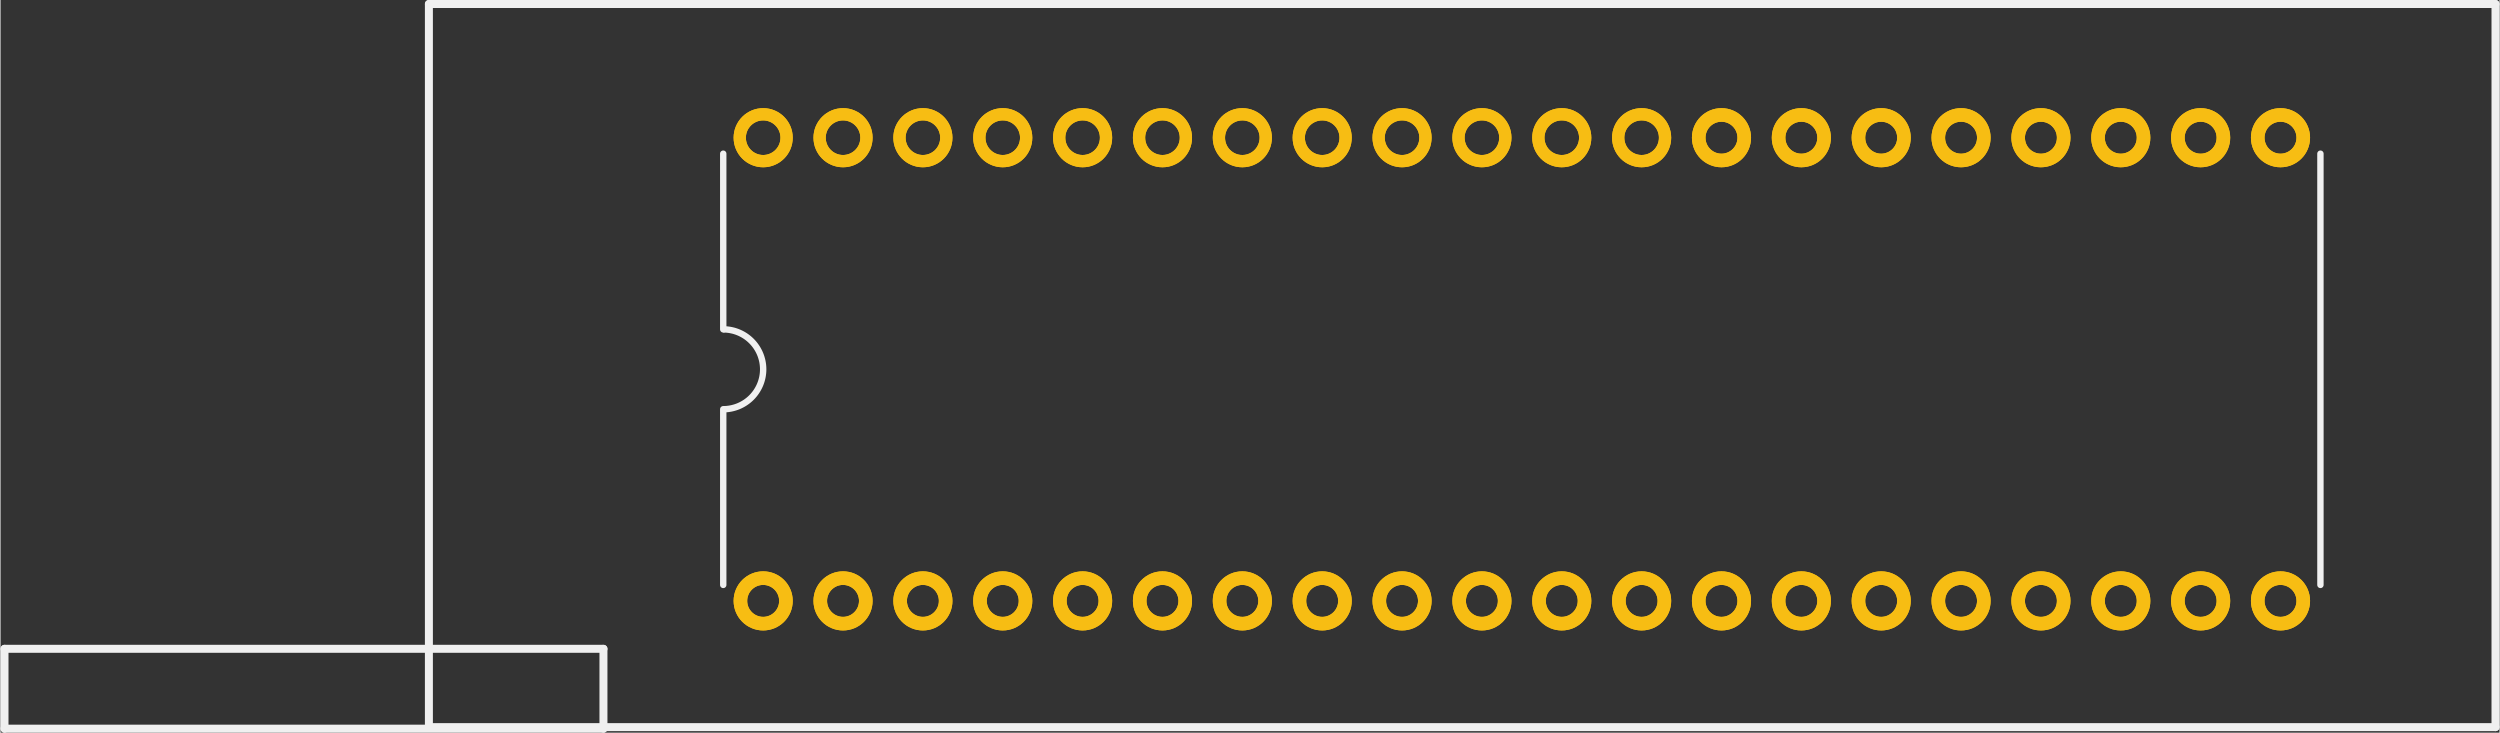 <?xml version='1.0' encoding='UTF-8' standalone='no'?>
<!-- Created with Fritzing (http://www.fritzing.org/) -->
<svg xmlns:svg='http://www.w3.org/2000/svg' xmlns='http://www.w3.org/2000/svg' version='1.2' baseProfile='tiny' x='0in' y='0in' width='3.129in' height='0.917in' viewBox='0 0 79.482 23.303' >
<rect x="0" y="0" width="79.482" height="23.303" fill="#333333" stroke="none"/>
<g id='copper1'>
<circle id='connector0pin' connectorname='1' cx='24.257' cy='19.112' r='0.724' stroke='#F7BD13' stroke-width='0.432' fill='none' />
<circle id='connector1pin' connectorname='2' cx='26.797' cy='19.112' r='0.724' stroke='#F7BD13' stroke-width='0.432' fill='none' />
<circle id='connector2pin' connectorname='3' cx='29.337' cy='19.112' r='0.724' stroke='#F7BD13' stroke-width='0.432' fill='none' />
<circle id='connector3pin' connectorname='4' cx='31.877' cy='19.112' r='0.724' stroke='#F7BD13' stroke-width='0.432' fill='none' />
<circle id='connector4pin' connectorname='5' cx='34.417' cy='19.112' r='0.724' stroke='#F7BD13' stroke-width='0.432' fill='none' />
<circle id='connector5pin' connectorname='6' cx='36.957' cy='19.112' r='0.724' stroke='#F7BD13' stroke-width='0.432' fill='none' />
<circle id='connector6pin' connectorname='7' cx='39.497' cy='19.112' r='0.724' stroke='#F7BD13' stroke-width='0.432' fill='none' />
<circle id='connector7pin' connectorname='8' cx='42.037' cy='19.112' r='0.724' stroke='#F7BD13' stroke-width='0.432' fill='none' />
<circle id='connector8pin' connectorname='9' cx='44.577' cy='19.112' r='0.724' stroke='#F7BD13' stroke-width='0.432' fill='none' />
<circle id='connector9pin' connectorname='10' cx='47.117' cy='19.112' r='0.724' stroke='#F7BD13' stroke-width='0.432' fill='none' />
<circle id='connector10pin' connectorname='11' cx='49.657' cy='19.112' r='0.724' stroke='#F7BD13' stroke-width='0.432' fill='none' />
<circle id='connector11pin' connectorname='12' cx='52.197' cy='19.112' r='0.724' stroke='#F7BD13' stroke-width='0.432' fill='none' />
<circle id='connector12pin' connectorname='13' cx='54.737' cy='19.112' r='0.724' stroke='#F7BD13' stroke-width='0.432' fill='none' />
<circle id='connector13pin' connectorname='14' cx='57.277' cy='19.112' r='0.724' stroke='#F7BD13' stroke-width='0.432' fill='none' />
<circle id='connector14pin' connectorname='15' cx='59.817' cy='19.112' r='0.724' stroke='#F7BD13' stroke-width='0.432' fill='none' />
<circle id='connector15pin' connectorname='16' cx='62.357' cy='19.112' r='0.724' stroke='#F7BD13' stroke-width='0.432' fill='none' />
<circle id='connector16pin' connectorname='17' cx='64.897' cy='19.112' r='0.724' stroke='#F7BD13' stroke-width='0.432' fill='none' />
<circle id='connector17pin' connectorname='18' cx='67.437' cy='19.112' r='0.724' stroke='#F7BD13' stroke-width='0.432' fill='none' />
<circle id='connector18pin' connectorname='19' cx='69.977' cy='19.112' r='0.724' stroke='#F7BD13' stroke-width='0.432' fill='none' />
<circle id='connector19pin' connectorname='20' cx='72.517' cy='19.112' r='0.724' stroke='#F7BD13' stroke-width='0.432' fill='none' />
<circle id='connector20pin' connectorname='21' cx='72.517' cy='4.38' r='0.724' stroke='#F7BD13' stroke-width='0.432' fill='none' />
<circle id='connector21pin' connectorname='22' cx='69.977' cy='4.38' r='0.724' stroke='#F7BD13' stroke-width='0.432' fill='none' />
<circle id='connector22pin' connectorname='23' cx='67.437' cy='4.38' r='0.724' stroke='#F7BD13' stroke-width='0.432' fill='none' />
<circle id='connector23pin' connectorname='24' cx='64.897' cy='4.38' r='0.724' stroke='#F7BD13' stroke-width='0.432' fill='none' />
<circle id='connector24pin' connectorname='25' cx='62.357' cy='4.38' r='0.724' stroke='#F7BD13' stroke-width='0.432' fill='none' />
<circle id='connector25pin' connectorname='26' cx='59.817' cy='4.38' r='0.724' stroke='#F7BD13' stroke-width='0.432' fill='none' />
<circle id='connector26pin' connectorname='27' cx='57.277' cy='4.38' r='0.724' stroke='#F7BD13' stroke-width='0.432' fill='none' />
<circle id='connector27pin' connectorname='28' cx='54.737' cy='4.38' r='0.724' stroke='#F7BD13' stroke-width='0.432' fill='none' />
<circle id='connector28pin' connectorname='30' cx='49.657' cy='4.38' r='0.745' stroke='#F7BD13' stroke-width='0.39' fill='none' />
<circle id='connector29pin' connectorname='31' cx='47.117' cy='4.38' r='0.745' stroke='#F7BD13' stroke-width='0.39' fill='none' />
<circle id='connector30pin' connectorname='32' cx='44.577' cy='4.38' r='0.745' stroke='#F7BD13' stroke-width='0.39' fill='none' />
<circle id='connector31pin' connectorname='33' cx='42.037' cy='4.38' r='0.745' stroke='#F7BD13' stroke-width='0.39' fill='none' />
<circle id='connector32pin' connectorname='34' cx='39.497' cy='4.38' r='0.745' stroke='#F7BD13' stroke-width='0.39' fill='none' />
<circle id='connector33pin' connectorname='35' cx='36.957' cy='4.38' r='0.745' stroke='#F7BD13' stroke-width='0.39' fill='none' />
<circle id='connector34pin' connectorname='36' cx='34.417' cy='4.38' r='0.745' stroke='#F7BD13' stroke-width='0.39' fill='none' />
<circle id='connector35pin' connectorname='37' cx='31.877' cy='4.38' r='0.745' stroke='#F7BD13' stroke-width='0.39' fill='none' />
<circle id='connector36pin' connectorname='38' cx='29.337' cy='4.38' r='0.745' stroke='#F7BD13' stroke-width='0.39' fill='none' />
<circle id='connector37pin' connectorname='39' cx='26.797' cy='4.38' r='0.745' stroke='#F7BD13' stroke-width='0.39' fill='none' />
<circle id='connector38pin' connectorname='40' cx='24.257' cy='4.38' r='0.745' stroke='#F7BD13' stroke-width='0.39' fill='none' />
<circle id='connector39pin' connectorname='29' cx='52.197' cy='4.38' r='0.745' stroke='#F7BD13' stroke-width='0.39' fill='none' />
<g id='copper0'>
<circle id='connector0pin' connectorname='1' cx='24.257' cy='19.112' r='0.724' stroke='#F7BD13' stroke-width='0.432' fill='none' />
<circle id='connector1pin' connectorname='2' cx='26.797' cy='19.112' r='0.724' stroke='#F7BD13' stroke-width='0.432' fill='none' />
<circle id='connector2pin' connectorname='3' cx='29.337' cy='19.112' r='0.724' stroke='#F7BD13' stroke-width='0.432' fill='none' />
<circle id='connector3pin' connectorname='4' cx='31.877' cy='19.112' r='0.724' stroke='#F7BD13' stroke-width='0.432' fill='none' />
<circle id='connector4pin' connectorname='5' cx='34.417' cy='19.112' r='0.724' stroke='#F7BD13' stroke-width='0.432' fill='none' />
<circle id='connector5pin' connectorname='6' cx='36.957' cy='19.112' r='0.724' stroke='#F7BD13' stroke-width='0.432' fill='none' />
<circle id='connector6pin' connectorname='7' cx='39.497' cy='19.112' r='0.724' stroke='#F7BD13' stroke-width='0.432' fill='none' />
<circle id='connector7pin' connectorname='8' cx='42.037' cy='19.112' r='0.724' stroke='#F7BD13' stroke-width='0.432' fill='none' />
<circle id='connector8pin' connectorname='9' cx='44.577' cy='19.112' r='0.724' stroke='#F7BD13' stroke-width='0.432' fill='none' />
<circle id='connector9pin' connectorname='10' cx='47.117' cy='19.112' r='0.724' stroke='#F7BD13' stroke-width='0.432' fill='none' />
<circle id='connector10pin' connectorname='11' cx='49.657' cy='19.112' r='0.724' stroke='#F7BD13' stroke-width='0.432' fill='none' />
<circle id='connector11pin' connectorname='12' cx='52.197' cy='19.112' r='0.724' stroke='#F7BD13' stroke-width='0.432' fill='none' />
<circle id='connector12pin' connectorname='13' cx='54.737' cy='19.112' r='0.724' stroke='#F7BD13' stroke-width='0.432' fill='none' />
<circle id='connector13pin' connectorname='14' cx='57.277' cy='19.112' r='0.724' stroke='#F7BD13' stroke-width='0.432' fill='none' />
<circle id='connector14pin' connectorname='15' cx='59.817' cy='19.112' r='0.724' stroke='#F7BD13' stroke-width='0.432' fill='none' />
<circle id='connector15pin' connectorname='16' cx='62.357' cy='19.112' r='0.724' stroke='#F7BD13' stroke-width='0.432' fill='none' />
<circle id='connector16pin' connectorname='17' cx='64.897' cy='19.112' r='0.724' stroke='#F7BD13' stroke-width='0.432' fill='none' />
<circle id='connector17pin' connectorname='18' cx='67.437' cy='19.112' r='0.724' stroke='#F7BD13' stroke-width='0.432' fill='none' />
<circle id='connector18pin' connectorname='19' cx='69.977' cy='19.112' r='0.724' stroke='#F7BD13' stroke-width='0.432' fill='none' />
<circle id='connector19pin' connectorname='20' cx='72.517' cy='19.112' r='0.724' stroke='#F7BD13' stroke-width='0.432' fill='none' />
<circle id='connector20pin' connectorname='21' cx='72.517' cy='4.38' r='0.724' stroke='#F7BD13' stroke-width='0.432' fill='none' />
<circle id='connector21pin' connectorname='22' cx='69.977' cy='4.38' r='0.724' stroke='#F7BD13' stroke-width='0.432' fill='none' />
<circle id='connector22pin' connectorname='23' cx='67.437' cy='4.38' r='0.724' stroke='#F7BD13' stroke-width='0.432' fill='none' />
<circle id='connector23pin' connectorname='24' cx='64.897' cy='4.38' r='0.724' stroke='#F7BD13' stroke-width='0.432' fill='none' />
<circle id='connector24pin' connectorname='25' cx='62.357' cy='4.38' r='0.724' stroke='#F7BD13' stroke-width='0.432' fill='none' />
<circle id='connector25pin' connectorname='26' cx='59.817' cy='4.38' r='0.724' stroke='#F7BD13' stroke-width='0.432' fill='none' />
<circle id='connector26pin' connectorname='27' cx='57.277' cy='4.38' r='0.724' stroke='#F7BD13' stroke-width='0.432' fill='none' />
<circle id='connector27pin' connectorname='28' cx='54.737' cy='4.38' r='0.724' stroke='#F7BD13' stroke-width='0.432' fill='none' />
<circle id='connector28pin' connectorname='30' cx='49.657' cy='4.38' r='0.745' stroke='#F7BD13' stroke-width='0.39' fill='none' />
<circle id='connector29pin' connectorname='31' cx='47.117' cy='4.38' r='0.745' stroke='#F7BD13' stroke-width='0.39' fill='none' />
<circle id='connector30pin' connectorname='32' cx='44.577' cy='4.38' r='0.745' stroke='#F7BD13' stroke-width='0.39' fill='none' />
<circle id='connector31pin' connectorname='33' cx='42.037' cy='4.38' r='0.745' stroke='#F7BD13' stroke-width='0.39' fill='none' />
<circle id='connector32pin' connectorname='34' cx='39.497' cy='4.38' r='0.745' stroke='#F7BD13' stroke-width='0.39' fill='none' />
<circle id='connector33pin' connectorname='35' cx='36.957' cy='4.38' r='0.745' stroke='#F7BD13' stroke-width='0.39' fill='none' />
<circle id='connector34pin' connectorname='36' cx='34.417' cy='4.38' r='0.745' stroke='#F7BD13' stroke-width='0.39' fill='none' />
<circle id='connector35pin' connectorname='37' cx='31.877' cy='4.38' r='0.745' stroke='#F7BD13' stroke-width='0.39' fill='none' />
<circle id='connector36pin' connectorname='38' cx='29.337' cy='4.38' r='0.745' stroke='#F7BD13' stroke-width='0.39' fill='none' />
<circle id='connector37pin' connectorname='39' cx='26.797' cy='4.38' r='0.745' stroke='#F7BD13' stroke-width='0.39' fill='none' />
<circle id='connector38pin' connectorname='40' cx='24.257' cy='4.38' r='0.745' stroke='#F7BD13' stroke-width='0.39' fill='none' />
<circle id='connector39pin' connectorname='29' cx='52.197' cy='4.38' r='0.745' stroke='#F7BD13' stroke-width='0.39' fill='none' />
</g>
</g>
<g id='silkscreen'>
<line x1='22.987' y1='13.016' x2='22.987' y2='18.604' stroke='#f0f0f0' stroke-width='0.203' stroke-linecap='round'/>
<path fill='none' d='M22.987,13.016 A1.27,1.27 0 1 0 22.987,10.476' stroke-width='0.203' stroke='#f0f0f0' />
<line x1='73.787' y1='18.604' x2='73.787' y2='4.888' stroke='#f0f0f0' stroke-width='0.203' stroke-linecap='round'/>
<line x1='22.987' y1='4.888' x2='22.987' y2='10.476' stroke='#f0f0f0' stroke-width='0.203' stroke-linecap='round'/>
<line x1='13.625' y1='23.127' x2='79.355' y2='23.127' stroke='#f0f0f0' stroke-width='0.254' stroke-linecap='round'/>
<line x1='79.355' y1='23.127' x2='79.355' y2='0.127' stroke='#f0f0f0' stroke-width='0.254' stroke-linecap='round'/>
<line x1='79.355' y1='0.127' x2='13.625' y2='0.127' stroke='#f0f0f0' stroke-width='0.254' stroke-linecap='round'/>
<line x1='13.625' y1='0.127' x2='13.625' y2='23.127' stroke='#f0f0f0' stroke-width='0.254' stroke-linecap='round'/>
<line x1='19.177' y1='20.636' x2='0.127' y2='20.636' stroke='#f0f0f0' stroke-width='0.254' stroke-linecap='round'/>
<line x1='0.127' y1='20.636' x2='0.127' y2='23.176' stroke='#f0f0f0' stroke-width='0.254' stroke-linecap='round'/>
<line x1='0.127' y1='23.176' x2='19.177' y2='23.176' stroke='#f0f0f0' stroke-width='0.254' stroke-linecap='round'/>
<line x1='19.177' y1='23.176' x2='19.177' y2='20.636' stroke='#f0f0f0' stroke-width='0.254' stroke-linecap='round'/>
</g>
</svg>